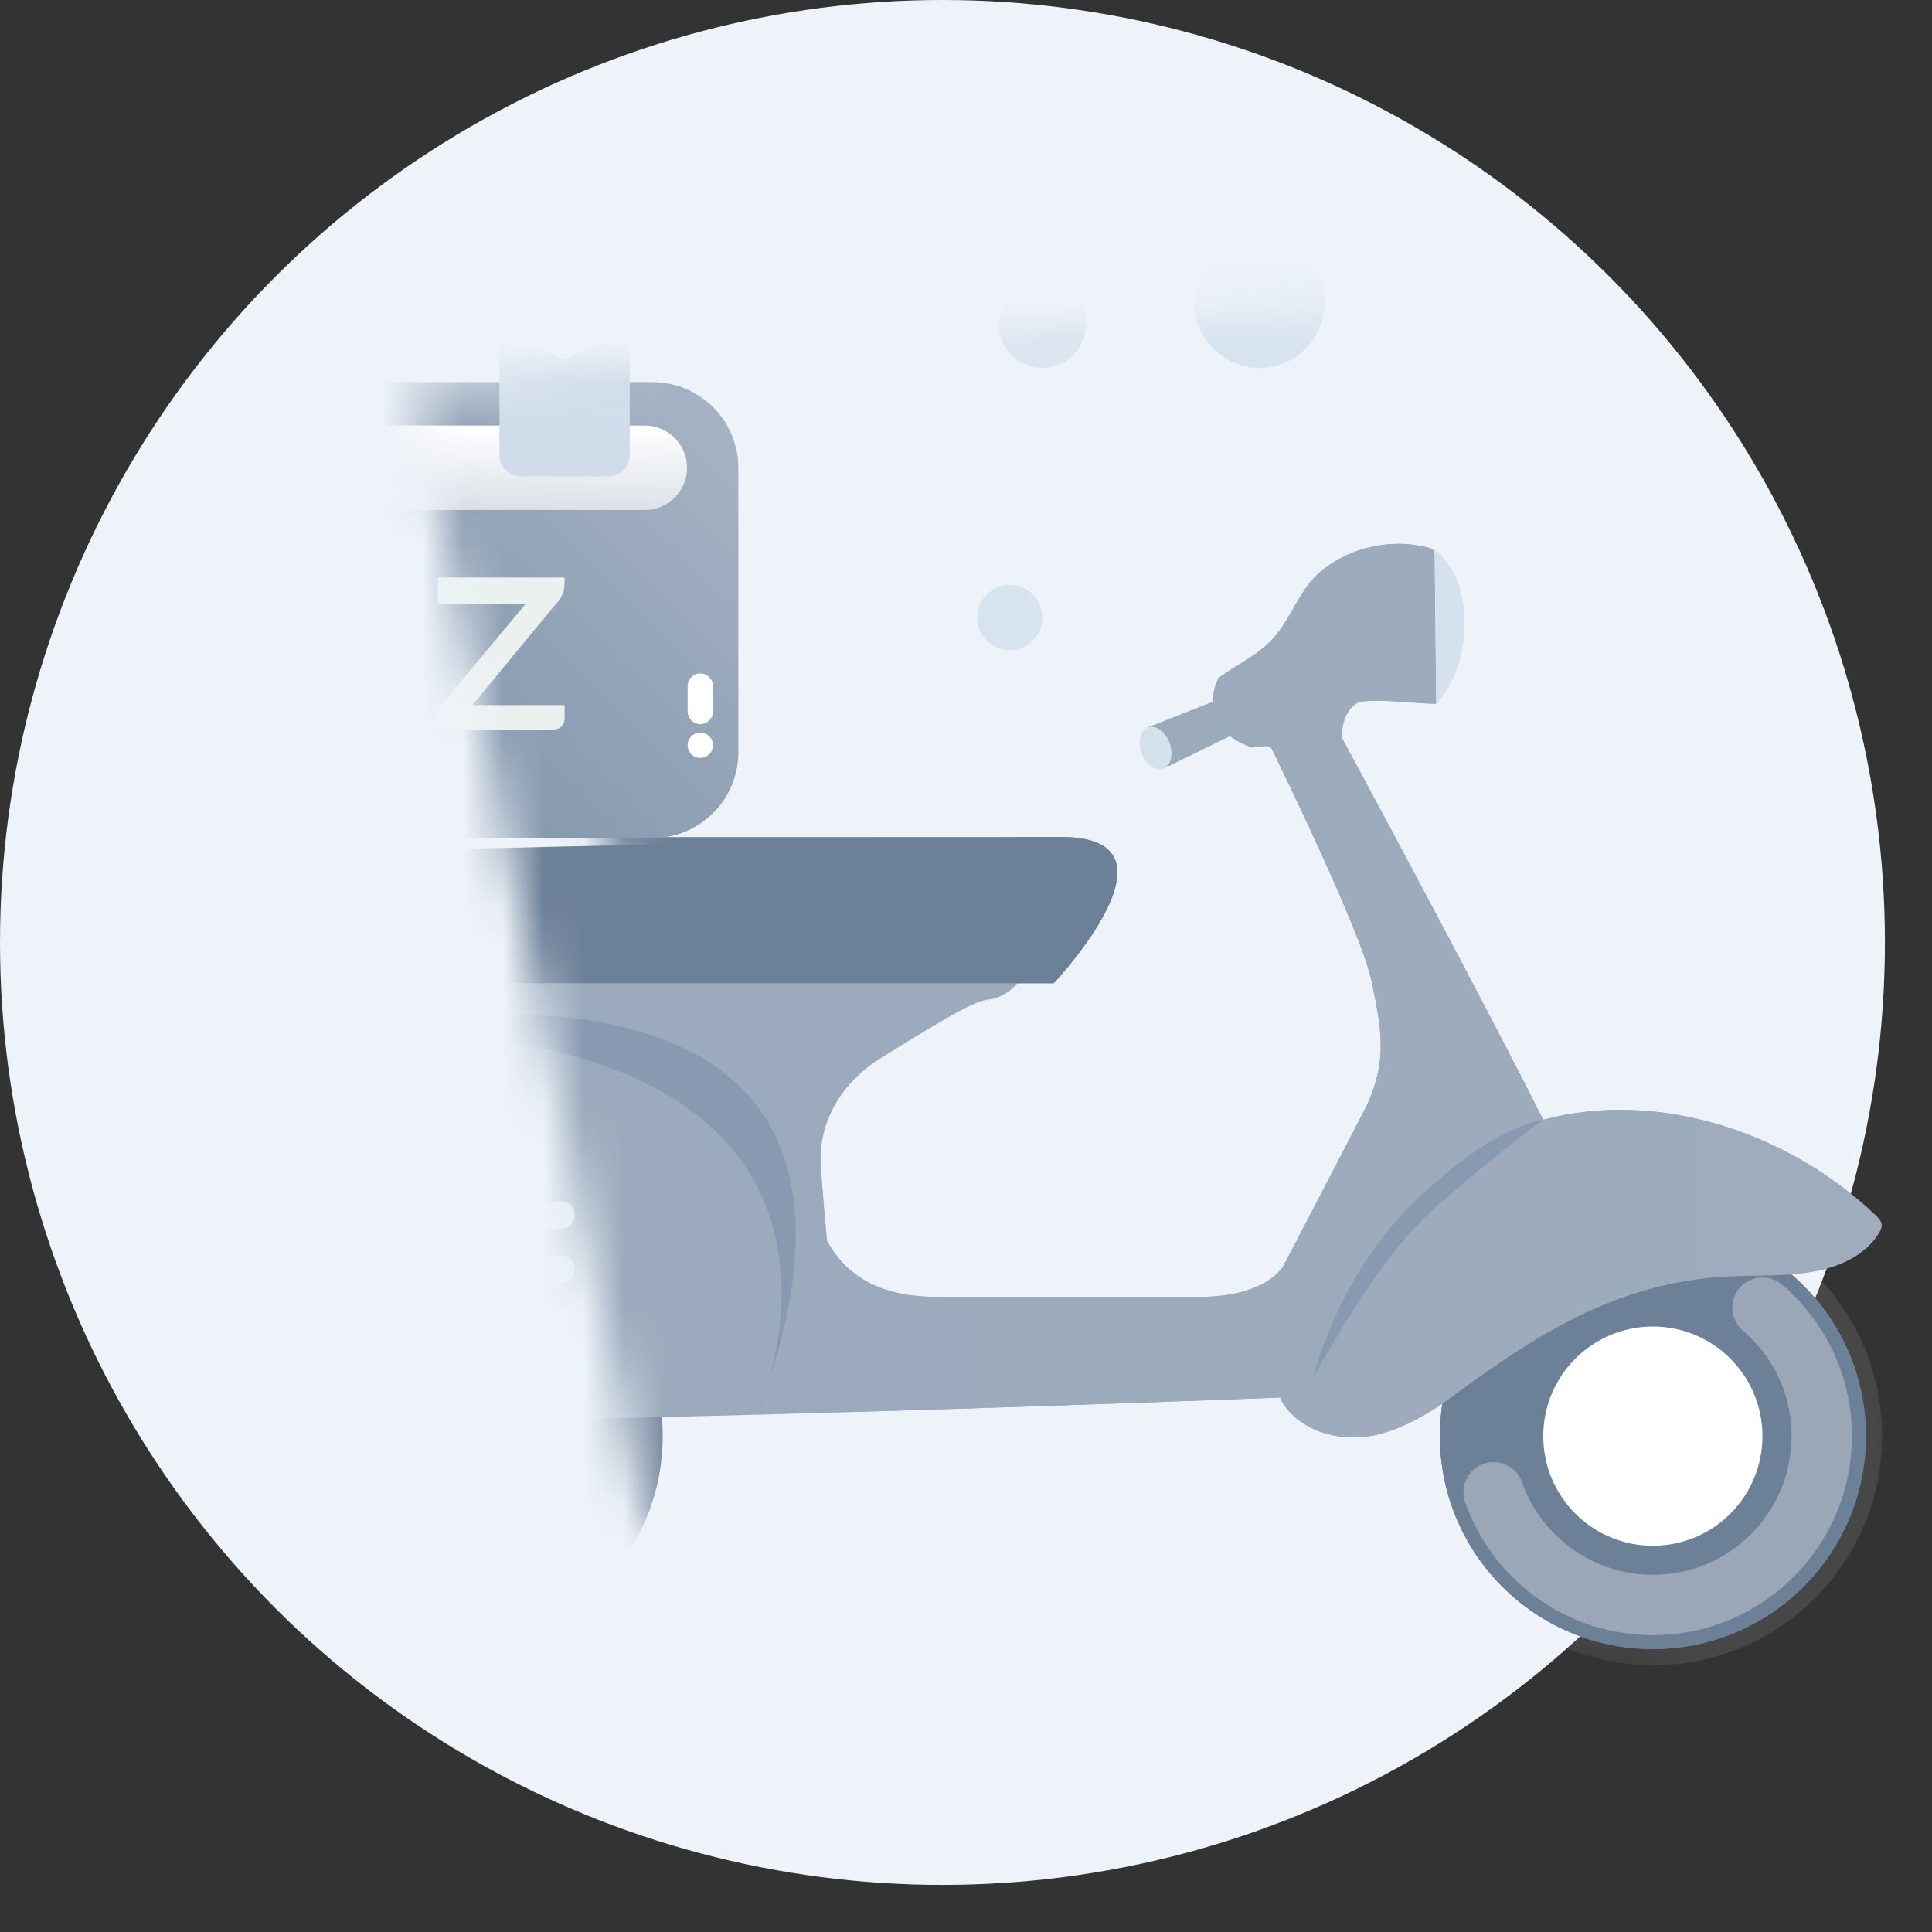 <svg width="48" height="48" viewBox="0 0 48 48" fill="none" xmlns="http://www.w3.org/2000/svg">
<rect x="0" y="0" width="48" height="48" fill="#333333" stroke="none"/>
<g clip-path="url(#clip0)">
<circle cx="23.415" cy="23.415" r="23.415" fill="#EEF3F9"/>
<mask id="mask0" mask-type="alpha" maskUnits="userSpaceOnUse" x="10" y="6" width="38" height="38">
<path d="M10.251 9.68L47.477 6.443V43.129L22.39 37.734L10.251 9.68Z" fill="#EEF2F7"/>
</mask>
<g mask="url(#mask0)">
<path d="M11.174 40.971C14.096 40.971 16.465 38.602 16.465 35.68C16.465 32.758 14.096 30.389 11.174 30.389C8.251 30.389 5.882 32.758 5.882 35.68C5.882 38.602 8.251 40.971 11.174 40.971Z" fill="#6C8098"/>
<path d="M11.174 38.404C12.678 38.404 13.897 37.184 13.897 35.681C13.897 34.176 12.678 32.957 11.174 32.957C9.67 32.957 8.451 34.176 8.451 35.681C8.451 37.184 9.67 38.404 11.174 38.404Z" fill="white"/>
<path opacity="0.1" d="M13.897 32.487C14.799 33.257 15.37 34.401 15.37 35.68C15.37 37.997 13.491 39.875 11.174 39.875C9.346 39.875 7.792 38.707 7.216 37.076" stroke="white" stroke-width="3" stroke-miterlimit="10" stroke-linecap="round" stroke-linejoin="round"/>
<path d="M46.743 30.399C46.727 30.324 46.67 30.266 46.616 30.213C44.503 28.171 41.247 27.044 38.341 27.82C36.629 24.416 33.337 18.328 33.337 18.328C33.337 18.328 33.301 17.642 33.79 17.431C33.954 17.414 34.117 17.408 34.282 17.41C34.743 17.414 35.207 17.474 35.681 17.486C35.667 16.257 35.656 15.028 35.643 13.798C35.643 13.757 35.641 13.712 35.618 13.678C35.59 13.639 35.54 13.623 35.494 13.61C34.595 13.366 33.571 13.585 32.846 14.169C32.323 14.59 32.126 15.243 31.721 15.756C31.331 16.25 30.769 16.479 30.272 16.847C30.272 16.847 30.131 17.109 30.129 17.439L28.521 18.073L28.899 19.096L30.557 18.286C30.697 18.394 30.88 18.492 31.117 18.574C31.274 18.548 31.381 18.536 31.456 18.533C31.514 18.532 31.568 18.562 31.599 18.61C31.742 18.903 33.841 23.195 34.079 24.387C34.307 25.526 34.487 26.27 33.973 27.436C33.159 29.014 31.913 31.401 31.913 31.401C31.913 31.401 31.556 32.223 29.774 32.223C27.806 32.223 26.744 32.223 23.616 32.223C23.134 32.204 21.39 32.386 20.545 30.828C20.418 29.471 20.395 28.995 20.395 28.995C20.395 28.995 20.148 27.35 21.93 26.253C23.713 25.155 24.234 24.855 24.591 24.827C24.947 24.799 25.441 24.356 25.304 24.263C25.166 24.169 8.686 24.416 8.686 24.416L8.467 25.595C8.467 25.595 6.949 26.578 5.371 28.472H4.599C4.405 28.472 4.22 28.549 4.082 28.685L3.809 28.958C3.672 29.096 3.596 29.281 3.596 29.475V30.349C3.596 30.495 3.704 30.616 3.846 30.637C3.118 31.877 2.496 33.335 2.158 35.009C1.986 35.867 29.962 34.793 31.808 34.721C31.827 34.789 31.863 34.852 31.904 34.91C32.353 35.553 33.222 35.801 33.998 35.686C34.722 35.579 35.485 35.141 36.1 34.685C38.284 33.065 40.328 31.791 43.139 31.705C43.307 31.699 43.477 31.697 43.648 31.695C44.255 31.684 44.87 31.667 45.451 31.496C45.936 31.354 46.401 31.078 46.671 30.651C46.719 30.575 46.762 30.486 46.743 30.399Z" fill="url(#paint0_linear)"/>
<path d="M41.065 40.971C43.988 40.971 46.357 38.602 46.357 35.68C46.357 32.758 43.988 30.389 41.065 30.389C38.143 30.389 35.774 32.758 35.774 35.68C35.774 38.602 38.143 40.971 41.065 40.971Z" fill="#6C8098"/>
<path d="M41.065 38.404C42.569 38.404 43.788 37.184 43.788 35.681C43.788 34.176 42.569 32.957 41.065 32.957C39.561 32.957 38.342 34.176 38.342 35.681C38.342 37.184 39.561 38.404 41.065 38.404Z" fill="white"/>
<path opacity="0.1" d="M43.788 32.487C44.69 33.257 45.261 34.401 45.261 35.68C45.261 37.997 43.382 39.875 41.065 39.875C39.238 39.875 37.683 38.707 37.108 37.076" stroke="white" stroke-width="3" stroke-miterlimit="10" stroke-linecap="round" stroke-linejoin="round"/>
<path d="M35.643 13.659C35.643 13.659 36.383 14.136 36.383 15.478C36.383 16.821 35.684 17.486 35.684 17.486" fill="#D5E1ED"/>
<path d="M8.466 25.595C8.466 25.595 23.686 22.194 18.805 35.148C18.805 35.148 23.192 25.485 8.466 25.595Z" fill="#8899B2"/>
<path d="M7.786 23.383C7.798 23.963 8.272 24.428 8.853 24.428H26.18C26.18 24.428 29.607 20.796 26.371 20.796C23.657 20.796 12.381 20.798 8.818 20.799C8.22 20.799 7.743 21.29 7.756 21.888L7.786 23.383Z" fill="#6C8098"/>
<path d="M28.9 19.096C29.091 19.025 29.162 18.739 29.057 18.456C28.953 18.174 28.713 18.003 28.521 18.074C28.33 18.145 28.259 18.431 28.364 18.713C28.468 18.995 28.708 19.167 28.9 19.096Z" fill="#D5E1ED"/>
<path opacity="0.15" d="M32.621 34.229C32.621 34.229 33.226 31.7 35.131 29.868C35.996 29.036 37.225 28.028 38.342 27.819C38.342 27.819 37.196 28.654 35.748 29.922C34.655 30.882 33.777 32.2 32.621 34.229Z" fill="black"/>
<path d="M13.98 30.524H8.713C8.556 30.524 8.426 30.394 8.426 30.236V30.141C8.426 29.983 8.556 29.853 8.713 29.853H13.98C14.138 29.853 14.268 29.983 14.268 30.141V30.236C14.268 30.394 14.138 30.524 13.98 30.524Z" fill="#D4E0ED" fill-opacity="0.7"/>
<path d="M13.98 31.861H8.713C8.556 31.861 8.426 31.731 8.426 31.573V31.478C8.426 31.321 8.556 31.191 8.713 31.191H13.98C14.138 31.191 14.268 31.321 14.268 31.478V31.573C14.268 31.731 14.138 31.861 13.98 31.861Z" fill="#D4E0ED" fill-opacity="0.7"/>
<path d="M13.98 33.198H8.713C8.556 33.198 8.426 33.068 8.426 32.91V32.815C8.426 32.657 8.556 32.527 8.713 32.527H13.98C14.138 32.527 14.268 32.657 14.268 32.815V32.91C14.268 33.069 14.138 33.198 13.98 33.198Z" fill="#D4E0ED" fill-opacity="0.7"/>
</g>
<mask id="mask1" mask-type="alpha" maskUnits="userSpaceOnUse" x="10" y="6" width="39" height="40">
<path d="M10.261 9.526L47.218 6.289L48.329 45.334L22.677 44.428L22.074 41.41L16.038 37.789L10.261 9.526Z" fill="#EEF2F7"/>
</mask>
<g mask="url(#mask1)">
<path d="M11.174 40.971C14.096 40.971 16.465 38.602 16.465 35.68C16.465 32.758 14.096 30.389 11.174 30.389C8.251 30.389 5.882 32.758 5.882 35.68C5.882 38.602 8.251 40.971 11.174 40.971Z" fill="#6C8098"/>
<path d="M11.174 38.404C12.678 38.404 13.897 37.184 13.897 35.681C13.897 34.176 12.678 32.957 11.174 32.957C9.67 32.957 8.45 34.176 8.45 35.681C8.45 37.184 9.67 38.404 11.174 38.404Z" fill="white"/>
<path opacity="0.1" d="M13.897 32.487C14.798 33.257 15.369 34.401 15.369 35.68C15.369 37.997 13.491 39.875 11.174 39.875C9.346 39.875 7.792 38.707 7.216 37.076" stroke="white" stroke-width="3" stroke-miterlimit="10" stroke-linecap="round" stroke-linejoin="round"/>
<path d="M41.065 40.971C43.987 40.971 46.357 38.602 46.357 35.68C46.357 32.758 43.987 30.389 41.065 30.389C38.143 30.389 35.774 32.758 35.774 35.68C35.774 38.602 38.143 40.971 41.065 40.971Z" fill="#6C8098"/>
<path d="M41.065 38.404C42.569 38.404 43.788 37.184 43.788 35.681C43.788 34.176 42.569 32.957 41.065 32.957C39.561 32.957 38.342 34.176 38.342 35.681C38.342 37.184 39.561 38.404 41.065 38.404Z" fill="white"/>
<path opacity="0.5" d="M43.788 32.487C44.69 33.257 45.261 34.401 45.261 35.68C45.261 37.997 43.382 39.875 41.065 39.875C39.238 39.875 37.683 38.707 37.108 37.076" stroke="#CACFD4" stroke-width="1.5" stroke-miterlimit="10" stroke-linecap="round" stroke-linejoin="round"/>
<path d="M46.742 30.399C46.726 30.324 46.669 30.266 46.615 30.213C44.503 28.171 41.246 27.044 38.341 27.82C36.629 24.416 33.337 18.328 33.337 18.328C33.337 18.328 33.3 17.642 33.79 17.431C33.953 17.414 34.117 17.408 34.282 17.41C34.742 17.414 35.207 17.474 35.68 17.486C35.667 16.257 35.656 15.028 35.642 13.798C35.642 13.757 35.641 13.712 35.617 13.678C35.59 13.639 35.54 13.623 35.493 13.61C34.595 13.366 33.571 13.585 32.846 14.169C32.323 14.59 32.126 15.243 31.721 15.756C31.331 16.25 30.769 16.479 30.272 16.847C30.272 16.847 30.13 17.109 30.129 17.439L28.52 18.073L28.899 19.096L30.557 18.286C30.697 18.394 30.88 18.492 31.116 18.574C31.274 18.548 31.381 18.536 31.455 18.533C31.514 18.532 31.568 18.562 31.599 18.61C31.742 18.903 33.841 23.195 34.079 24.387C34.307 25.526 34.487 26.27 33.972 27.436C33.159 29.014 31.913 31.401 31.913 31.401C31.913 31.401 31.556 32.223 29.774 32.223C27.806 32.223 26.744 32.223 23.616 32.223C23.134 32.204 21.39 32.386 20.545 30.828C20.418 29.471 20.395 28.995 20.395 28.995C20.395 28.995 20.148 27.35 21.93 26.253C23.712 25.155 24.234 24.855 24.59 24.827C24.947 24.799 25.441 24.356 25.303 24.263C25.166 24.169 8.685 24.416 8.685 24.416L8.466 25.595C8.466 25.595 6.948 26.578 5.371 28.472H4.599C4.405 28.472 4.219 28.549 4.082 28.685L3.809 28.958C3.672 29.096 3.596 29.281 3.596 29.475V30.349C3.596 30.495 3.704 30.616 3.845 30.637C3.118 31.877 2.495 33.335 2.158 35.009C1.986 35.867 29.962 34.793 31.807 34.721C31.826 34.789 31.863 34.852 31.904 34.91C32.352 35.553 33.222 35.801 33.997 35.686C34.722 35.579 35.485 35.141 36.1 34.685C38.284 33.065 40.328 31.791 43.138 31.705C43.306 31.699 43.477 31.697 43.648 31.695C44.255 31.684 44.87 31.667 45.451 31.496C45.936 31.354 46.401 31.078 46.671 30.651C46.719 30.575 46.761 30.486 46.742 30.399Z" fill="url(#paint1_linear)"/>
<path d="M35.642 13.659C35.642 13.659 36.383 14.136 36.383 15.478C36.383 16.821 35.683 17.486 35.683 17.486" fill="#D5E1ED"/>
<path d="M8.466 25.595C8.466 25.595 23.686 22.194 18.805 35.148C18.805 35.148 23.192 25.485 8.466 25.595Z" fill="#8899B2"/>
<path d="M7.807 24.428H26.18C26.18 24.428 29.607 20.796 26.371 20.796C23.135 20.796 7.807 21.18 7.807 21.18V24.428Z" fill="#6C8098"/>
<path d="M28.899 19.096C29.091 19.025 29.161 18.739 29.057 18.456C28.952 18.174 28.712 18.003 28.521 18.074C28.329 18.145 28.259 18.431 28.363 18.713C28.468 18.995 28.708 19.167 28.899 19.096Z" fill="#D5E1ED"/>
<path d="M32.621 34.229C32.621 34.229 33.226 31.7 35.131 29.868C35.996 29.036 37.224 28.028 38.342 27.819C38.342 27.819 37.195 28.654 35.747 29.922C34.655 30.882 33.777 32.2 32.621 34.229Z" fill="#8899B2"/>
<path d="M13.98 30.524H8.713C8.556 30.524 8.426 30.394 8.426 30.236V30.141C8.426 29.983 8.556 29.853 8.713 29.853H13.98C14.138 29.853 14.268 29.983 14.268 30.141V30.236C14.268 30.394 14.138 30.524 13.98 30.524Z" fill="#D7E2EE"/>
<path d="M13.98 31.861H8.713C8.556 31.861 8.426 31.731 8.426 31.573V31.478C8.426 31.321 8.556 31.191 8.713 31.191H13.98C14.138 31.191 14.268 31.321 14.268 31.478V31.573C14.268 31.731 14.138 31.861 13.98 31.861Z" fill="#D7E2EE"/>
<path d="M13.98 33.198H8.713C8.556 33.198 8.426 33.068 8.426 32.91V32.815C8.426 32.657 8.556 32.527 8.713 32.527H13.98C14.138 32.527 14.268 32.657 14.268 32.815V32.91C14.268 33.069 14.138 33.198 13.98 33.198Z" fill="#D7E2EE"/>
<path d="M16.21 9.494H9.147C7.969 9.494 7.014 10.449 7.014 11.627V18.69C7.014 19.868 7.969 20.823 9.147 20.823H16.21C17.388 20.823 18.344 19.868 18.344 18.69V11.627C18.344 10.449 17.388 9.494 16.21 9.494Z" fill="url(#paint2_linear)"/>
<path d="M8.362 11.64C8.362 11.05 8.84 10.573 9.429 10.573H16.02C16.599 10.573 17.069 11.043 17.069 11.622C17.069 12.201 16.599 12.671 16.02 12.671H8.362V11.64Z" fill="url(#paint3_linear)"/>
<path fill-rule="evenodd" clip-rule="evenodd" d="M17.398 16.732C17.225 16.732 17.084 16.873 17.084 17.047V17.676C17.084 17.85 17.225 17.991 17.398 17.991C17.572 17.991 17.713 17.85 17.713 17.676V17.047C17.713 16.873 17.572 16.732 17.398 16.732ZM17.398 18.83C17.572 18.83 17.713 18.689 17.713 18.515C17.713 18.342 17.572 18.201 17.398 18.201C17.225 18.201 17.084 18.342 17.084 18.515C17.084 18.689 17.225 18.83 17.398 18.83Z" fill="white"/>
<path fill-rule="evenodd" clip-rule="evenodd" d="M14.027 14.349V14.442C14.027 14.614 14.003 14.755 13.887 14.921L13.873 14.936C13.848 14.964 13.788 15.03 13.76 15.065L11.737 17.518H14.027V17.865C14.027 18.009 13.906 18.125 13.757 18.125H10.79V17.962C10.79 17.761 10.842 17.672 10.907 17.579L13.063 15H10.88V14.349H14.027Z" fill="#EAF1EE"/>
<path opacity="0.25" d="M25.896 9.14C26.492 9.14 26.975 8.657 26.975 8.061C26.975 7.465 26.492 6.982 25.896 6.982C25.3 6.982 24.817 7.465 24.817 8.061C24.817 8.657 25.3 9.14 25.896 9.14Z" fill="#97B5D3"/>
<path opacity="0.25" d="M25.087 16.154C25.534 16.154 25.897 15.792 25.897 15.345C25.897 14.898 25.534 14.535 25.087 14.535C24.64 14.535 24.278 14.898 24.278 15.345C24.278 15.792 24.64 16.154 25.087 16.154Z" fill="#97B5D3"/>
<path opacity="0.25" d="M31.292 9.141C32.185 9.141 32.91 8.417 32.91 7.523C32.91 6.629 32.185 5.904 31.292 5.904C30.398 5.904 29.673 6.629 29.673 7.523C29.673 8.417 30.398 9.141 31.292 9.141Z" fill="#97B5D3"/>
<path d="M12.409 8.515C12.409 8.311 12.627 8.183 12.805 8.282L14.027 8.961L15.249 8.282C15.427 8.183 15.646 8.311 15.646 8.515V11.305C15.646 11.599 15.407 11.838 15.112 11.838H12.942C12.648 11.838 12.409 11.599 12.409 11.305V8.515Z" fill="#D0DCEA"/>
</g>
</g>
<defs>
<linearGradient id="paint0_linear" x1="2.158" y1="24.611" x2="46.748" y2="24.611" gradientUnits="userSpaceOnUse">
<stop stop-color="#9BAABC"/>
<stop offset="0.999" stop-color="#97A7BA"/>
</linearGradient>
<linearGradient id="paint1_linear" x1="2.158" y1="24.611" x2="46.747" y2="24.611" gradientUnits="userSpaceOnUse">
<stop stop-color="#99A9BB"/>
<stop offset="0.999" stop-color="#9EACBD"/>
</linearGradient>
<linearGradient id="paint2_linear" x1="17.767" y1="10.91" x2="7.853" y2="20.823" gradientUnits="userSpaceOnUse">
<stop stop-color="#A4B2C3"/>
<stop offset="1" stop-color="#7C90A7"/>
</linearGradient>
<linearGradient id="paint3_linear" x1="12.716" y1="10.573" x2="12.716" y2="12.671" gradientUnits="userSpaceOnUse">
<stop stop-color="white"/>
<stop offset="1" stop-color="white" stop-opacity="0.65"/>
</linearGradient>
<clipPath id="clip0">
<rect width="48" height="48" fill="white"/>
</clipPath>
</defs>
</svg>
